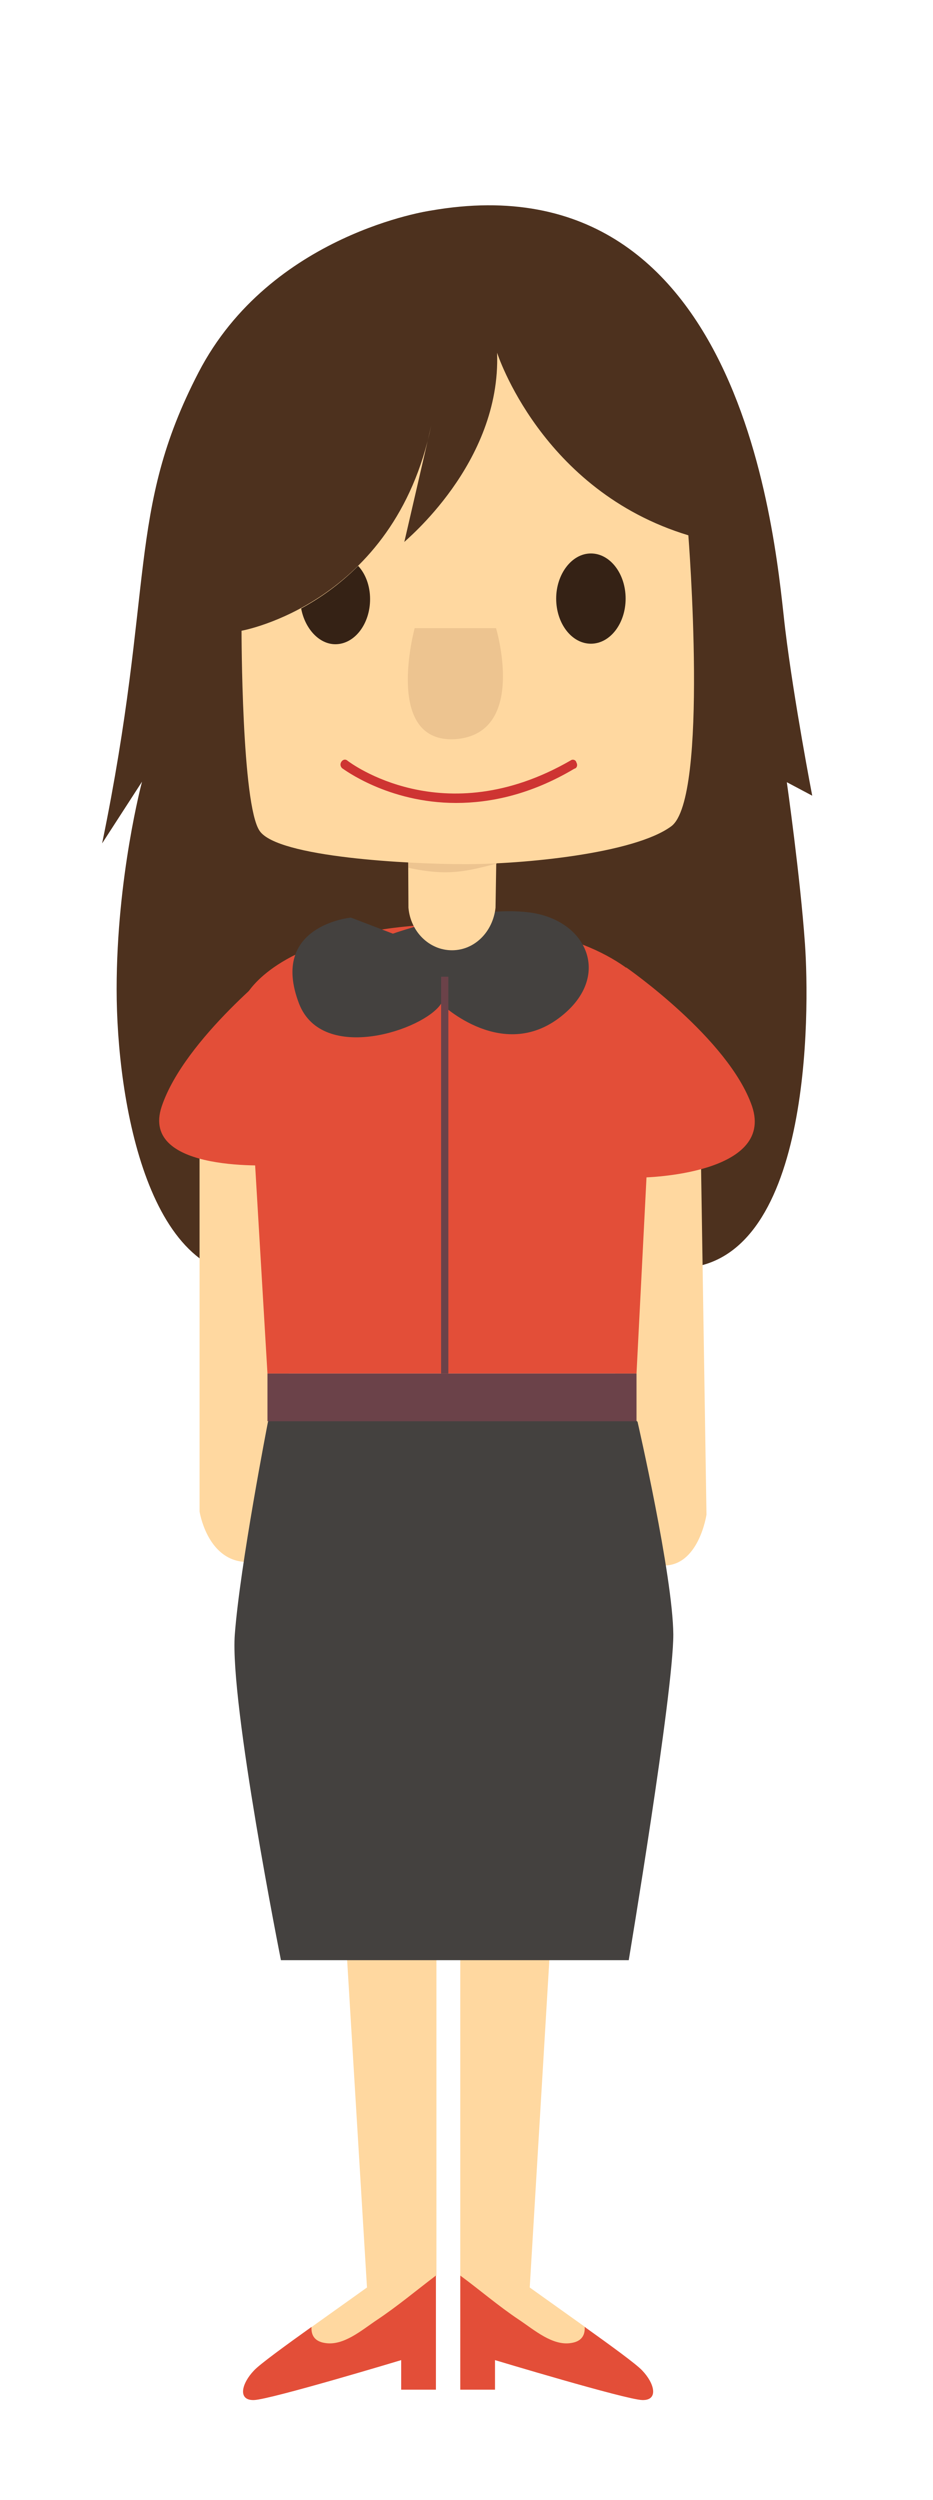 <?xml version="1.0" encoding="utf-8"?>
<!-- Generator: Adobe Illustrator 18.1.0, SVG Export Plug-In . SVG Version: 6.00 Build 0)  -->
<svg version="1.1" id="Layer_1" xmlns="http://www.w3.org/2000/svg" xmlns:xlink="http://www.w3.org/1999/xlink" x="0px" y="0px"
	 viewBox="312 226 180 482" enable-background="new 312 226 180 482" xml:space="preserve">
<path fill="#4D311E" d="M395.1,266.6c0,0-30.9,4.4-44.8,31.2c-13.9,26.8-8.4,41.3-18.6,90.8l7.7-11.9c0,0-4.9,18.3-4.9,40
	s6.2,57.8,28.4,55.2c22.1-2.6,24.8-29.5,24.8-29.5l29.5-3c0,0,9,31.1,25.6,31.1c25.9,0,25.4-49.6,24.5-62.5
	c-0.9-12.9-3.5-31.2-3.5-31.2l4.9,2.6c0,0-3.5-18.1-5.2-32C461.8,333.7,456.9,255.8,395.1,266.6z"/>
<g>
	<path fill="#FFD8A0" d="M429.9,437.4l1.2,81c0,0,1.5,9,8.6,9.4c7.1,0.4,8.6-9.8,8.6-9.8l-1.3-83L429.9,437.4z"/>
</g>
<g>
	<path fill="#FFD8A0" d="M350.5,436.4v81c0,0,1.4,9.1,8.5,9.7c7.1,0.5,8.7-9.7,8.7-9.7v-83L350.5,436.4z"/>
</g>
<g>
	<polygon fill="#FFD8A0" points="400.8,528.5 422.6,526.9 414.2,667 425,674.7 427.3,678.7 422.6,680.9 408.6,676 403,667.8 
		400.8,664.7 400.8,664.7 400.8,664.7 	"/>
</g>
<g>
	<path fill="#E34E38" d="M412.1,673.2c3,2,6.5,5.1,10.1,4.5c2-0.3,2.7-1.5,2.6-3.1c4.9,3.5,10,7.2,11.1,8.4c2.4,2.5,3.2,5.8,0,5.7
		s-28.4-7.7-28.4-7.7v5.7h-6.7v-22C404.6,667.5,408.2,670.6,412.1,673.2z"/>
</g>
<g>
	<polygon fill="#FFD8A0" points="396.2,528.5 374.3,526.9 382.8,667 372,674.7 369.6,678.7 374.3,680.9 388.3,676 394,667.8 
		396.2,664.7 396.2,664.7 396.2,664.7 	"/>
</g>
<g>
	<path fill="#44413F" d="M367,495.2l-3.3,4.9c0,0-5.4,27.7-6.4,41c-1,13.2,8.9,62.8,8.9,62.8h67.1c0,0,8.6-51.4,8.6-62.8
		c-0.1-11.4-6.9-41-6.9-41l-5.2-4.6L367,495.2z"/>
</g>
<g>
	<path fill="#E34E38" d="M363.6,490.8h71.2l3.7-72.6c0,0-5.7-9.8-24.7-12.9c-4.8-0.8-10.3-1.2-16.2-1.1c-6.1,0.1-11.4,0.8-16,1.7
		c-18.5,3.8-22.3,12.3-22.3,12.3L363.6,490.8z"/>
</g>
<g>
	<path fill="#44413F" d="M387.8,406l-8.1-3.1c0,0-15.8,1.5-10,16.6c4.5,11.6,24.1,5.1,27.4,0c0,0,12.2,11.8,23.7,2
		c9.1-7.7,4.3-18.2-6.7-19.6C403.2,400.5,387.8,406,387.8,406z"/>
</g>
<g>
	<rect x="397.1" y="414.3" fill="#6B4249" width="1.4" height="76.5"/>
</g>
<g>
	<path fill="#FFD8A0" d="M407.9,382.4h-17.2l0.1,18.6c0.4,4.6,4,8.2,8.4,8.2c4.4,0,7.9-3.6,8.4-8.2L407.9,382.4z"/>
</g>
<g>
	<path fill="#EDC490" d="M407.8,392.5l0.1-10.1h-17.2l0.1,10.9C398.6,395,402.2,393.9,407.8,392.5z"/>
</g>
<g>
	<path fill="#FFD8A0" d="M407.9,294c0,0,8.5,26.6,36.9,35.2c0,0,4,50.7-3.3,56.1c-7.2,5.3-28.7,7.3-39.7,7.3
		c-10.8,0-36.2-1.3-39.7-6.4c-3.5-5-3.5-38.6-3.5-38.6s29.5-5.2,36.6-39.6l-5.2,22.5C389.9,330.4,408.7,315.4,407.9,294z"/>
</g>
<g>
	<path fill="#EDC490" d="M392,347.1h15.7c0,0,6.1,20.3-7.8,21.4C385.9,369.4,392,347.1,392,347.1z"/>
</g>
<g>
	<g>
		<path fill="#352215" d="M432.7,341.4c0,4.8-3,8.7-6.7,8.7s-6.7-3.9-6.7-8.7c0-4.7,3-8.7,6.7-8.7S432.7,336.6,432.7,341.4z"/>
	</g>
</g>
<g>
	<path fill="#352215" d="M376.7,350.2c3.7,0,6.7-3.9,6.7-8.7c0-2.6-0.9-4.9-2.3-6.4c-3.7,3.7-7.5,6.3-11,8.2
		C370.8,347.1,373.5,350.2,376.7,350.2z"/>
</g>
<g>
	<path fill="#E34E38" d="M366.2,411.7c0,0-18.6,14.5-23,27.6c-4.4,13.1,22.1,11.3,22.1,11.3L366.2,411.7z"/>
</g>
<g>
	<path fill="#E34E38" d="M432.8,412.5c0,0,19.8,13.7,24.3,26.8c4.4,13.2-20.9,13.7-20.9,13.7L432.8,412.5z"/>
</g>
<g>
	<rect x="363.6" y="490.8" fill="#6B4249" width="71.2" height="9.2"/>
</g>
<g>
	<path fill="#E34E38" d="M384.8,673.2c-3,2-6.5,5.1-10.1,4.5c-2-0.3-2.7-1.5-2.6-3.1c-4.9,3.5-10,7.2-11.1,8.4
		c-2.4,2.5-3.2,5.8,0,5.7s28.4-7.7,28.4-7.7v5.7h6.7v-22C392.4,667.5,388.7,670.6,384.8,673.2z"/>
</g>
<g>
	<path fill="#CE3432" d="M400,380.8c-13.2,0-21.8-6.6-22-6.7c-0.4-0.4-0.4-0.9-0.1-1.3c0.3-0.4,0.8-0.5,1.2-0.1
		c0.3,0.2,18.4,14.1,43-0.1c0.4-0.3,1-0.1,1.1,0.4c0.3,0.5,0.1,1.1-0.4,1.2C414.4,379.2,406.6,380.8,400,380.8z"/>
</g>
</svg>
